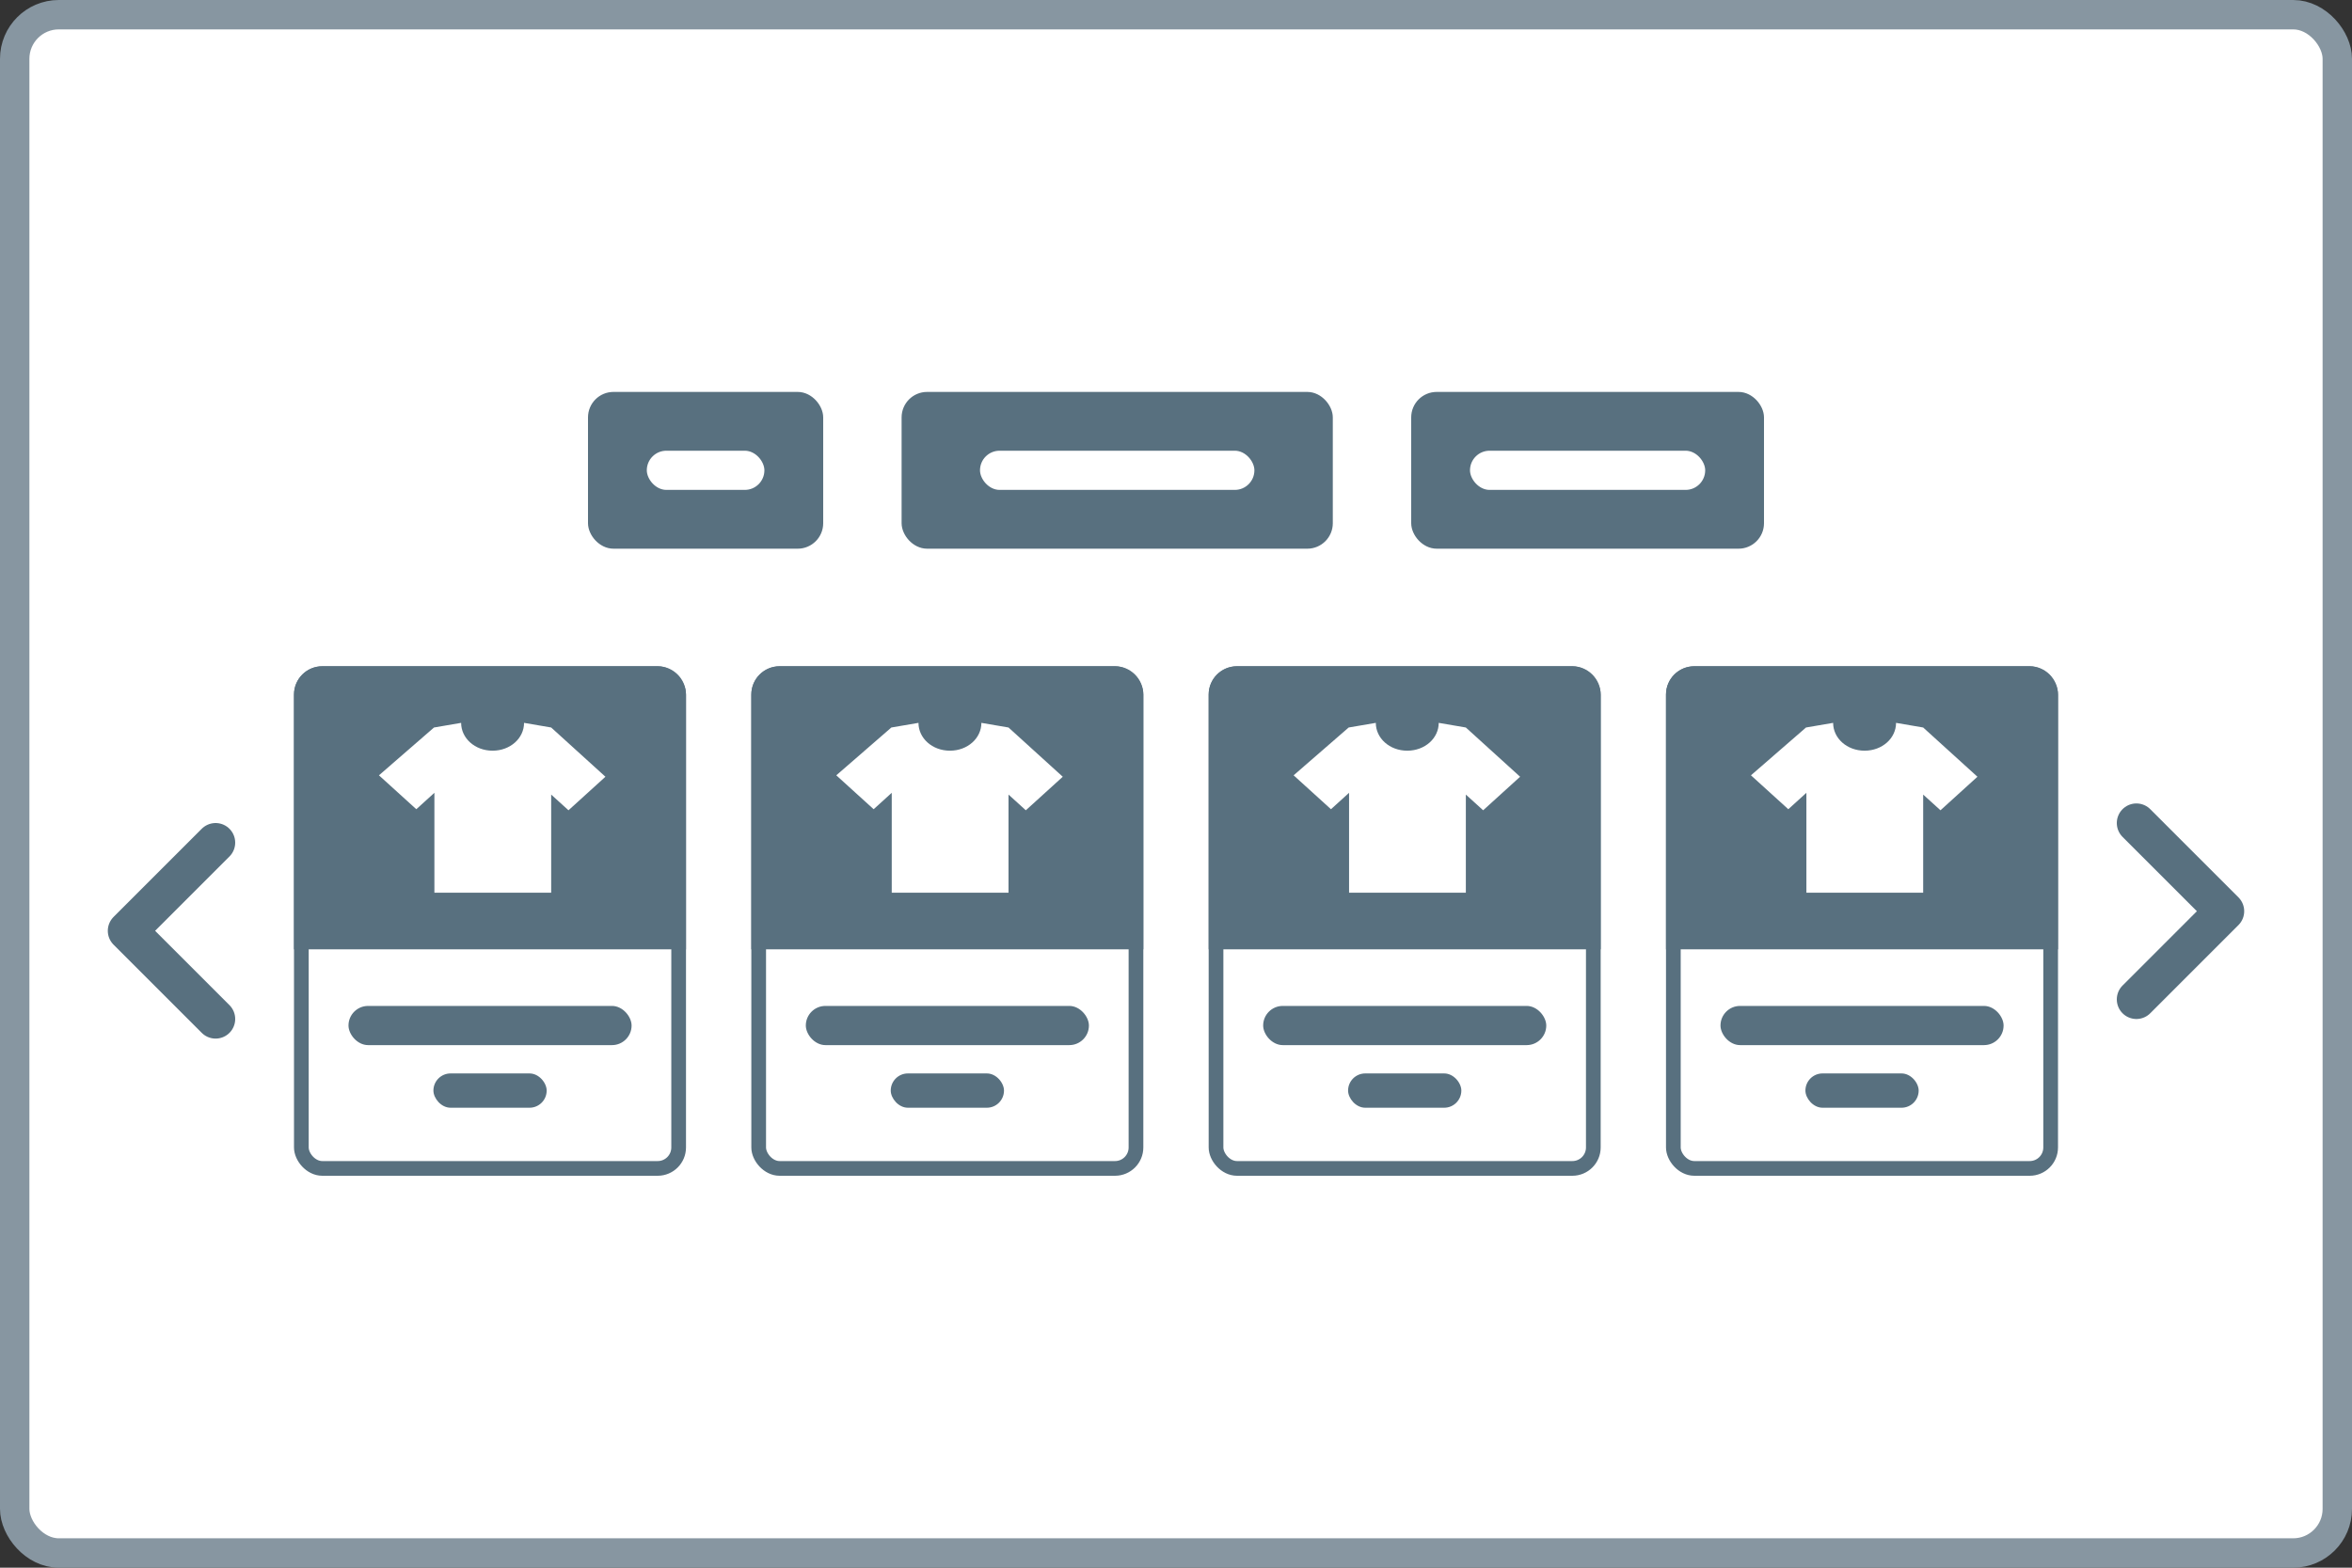<svg xmlns="http://www.w3.org/2000/svg" xmlns:xlink="http://www.w3.org/1999/xlink" width="120" height="80" fill="none" ><rect width="100%" height="100%" fill="#333333" stroke="none"/><style><![CDATA[.B{fill:#fff}.C{fill:#58707f}.D{stroke:#58707f}.E{stroke-width:.75}.F{stroke-width:.5}]]></style><rect x=".75" y=".75" width="118.5" height="78.5" rx="2.25" class="B"/><rect x=".75" y=".75" width="118.5" height="78.5" rx="2.25" stroke="#8796a1" stroke-width="1.5"/><rect x="15.375" y="34.375" width="19.25" height="25.25" rx="1.069" class="B D E"/><path d="M15 35.444c0-.798.647-1.444 1.444-1.444h17.111c.798 0 1.444.647 1.444 1.444v13H15v-13z" class="C"/><use xlink:href="#B" class="B"/><g class="C"><rect x="17.78" y="51.333" width="14.444" height="2" rx="1"/><rect x="22.113" y="54.778" width="5.778" height="1.75" rx=".875"/></g><rect x="38.708" y="34.375" width="19.25" height="25.25" rx="1.069" class="B D E"/><path d="M38.333 35.444c0-.798.647-1.444 1.445-1.444h17.111c.798 0 1.444.647 1.444 1.444v13h-20v-13z" class="C"/><path d="M54.223 39.638l-2.768-2.513-1.384-.237c0 .783-.702 1.42-1.605 1.42s-1.605-.637-1.605-1.42l-1.384.237-2.809 2.44 1.906 1.73.923-.838v5.098h5.958v-5.007l.883.801 1.886-1.712z" class="B"/><g class="C"><rect x="41.113" y="51.333" width="14.444" height="2" rx="1"/><rect x="45.446" y="54.778" width="5.778" height="1.75" rx=".875"/></g><rect x="62.042" y="34.375" width="19.25" height="25.25" rx="1.069" class="B D E"/><path d="M61.667 35.444c0-.798.647-1.444 1.444-1.444h17.111c.798 0 1.445.647 1.445 1.444v13h-20v-13z" class="C"/><use xlink:href="#B" x="46.667" class="B"/><g class="C"><rect x="64.447" y="51.333" width="14.444" height="2" rx="1"/><rect x="68.78" y="54.778" width="5.778" height="1.75" rx=".875"/></g><rect x="85.375" y="34.375" width="19.25" height="25.25" rx="1.069" class="B D E"/><path d="M85 35.444c0-.798.647-1.444 1.444-1.444h17.112c.797 0 1.444.647 1.444 1.444v13H85v-13z" class="C"/><use xlink:href="#B" x="70" class="B"/><g class="C"><rect x="87.78" y="51.333" width="14.444" height="2" rx="1"/><rect x="92.113" y="54.778" width="5.778" height="1.75" rx=".875"/><rect x="30.25" y="20.25" width="11.5" height="7.5" rx="1.05" class="D F"/></g><rect x="33" y="23" width="6" height="2" rx="1" class="B"/><rect x="46.25" y="20.25" width="21.5" height="7.5" rx="1.05" class="C D F"/><rect x="50" y="23" width="14" height="2" rx="1" class="B"/><rect x="72.25" y="20.25" width="17.5" height="7.5" rx="1.05" class="C D F"/><rect x="75" y="23" width="12" height="2" rx="1" class="B"/><path d="M109 51l4.5-4.5L109 42m-98 1l-4.5 4.5L11 52" stroke-width="2" stroke-linecap="round" stroke-linejoin="round" class="D"/><defs ><path id="B" d="M30.89 39.638l-2.769-2.513-1.384-.237c0 .783-.702 1.42-1.605 1.42s-1.605-.637-1.605-1.42l-1.384.237-2.809 2.44 1.906 1.73.923-.838v5.098h5.958v-5.007l.883.801 1.886-1.712z"/></defs></svg>